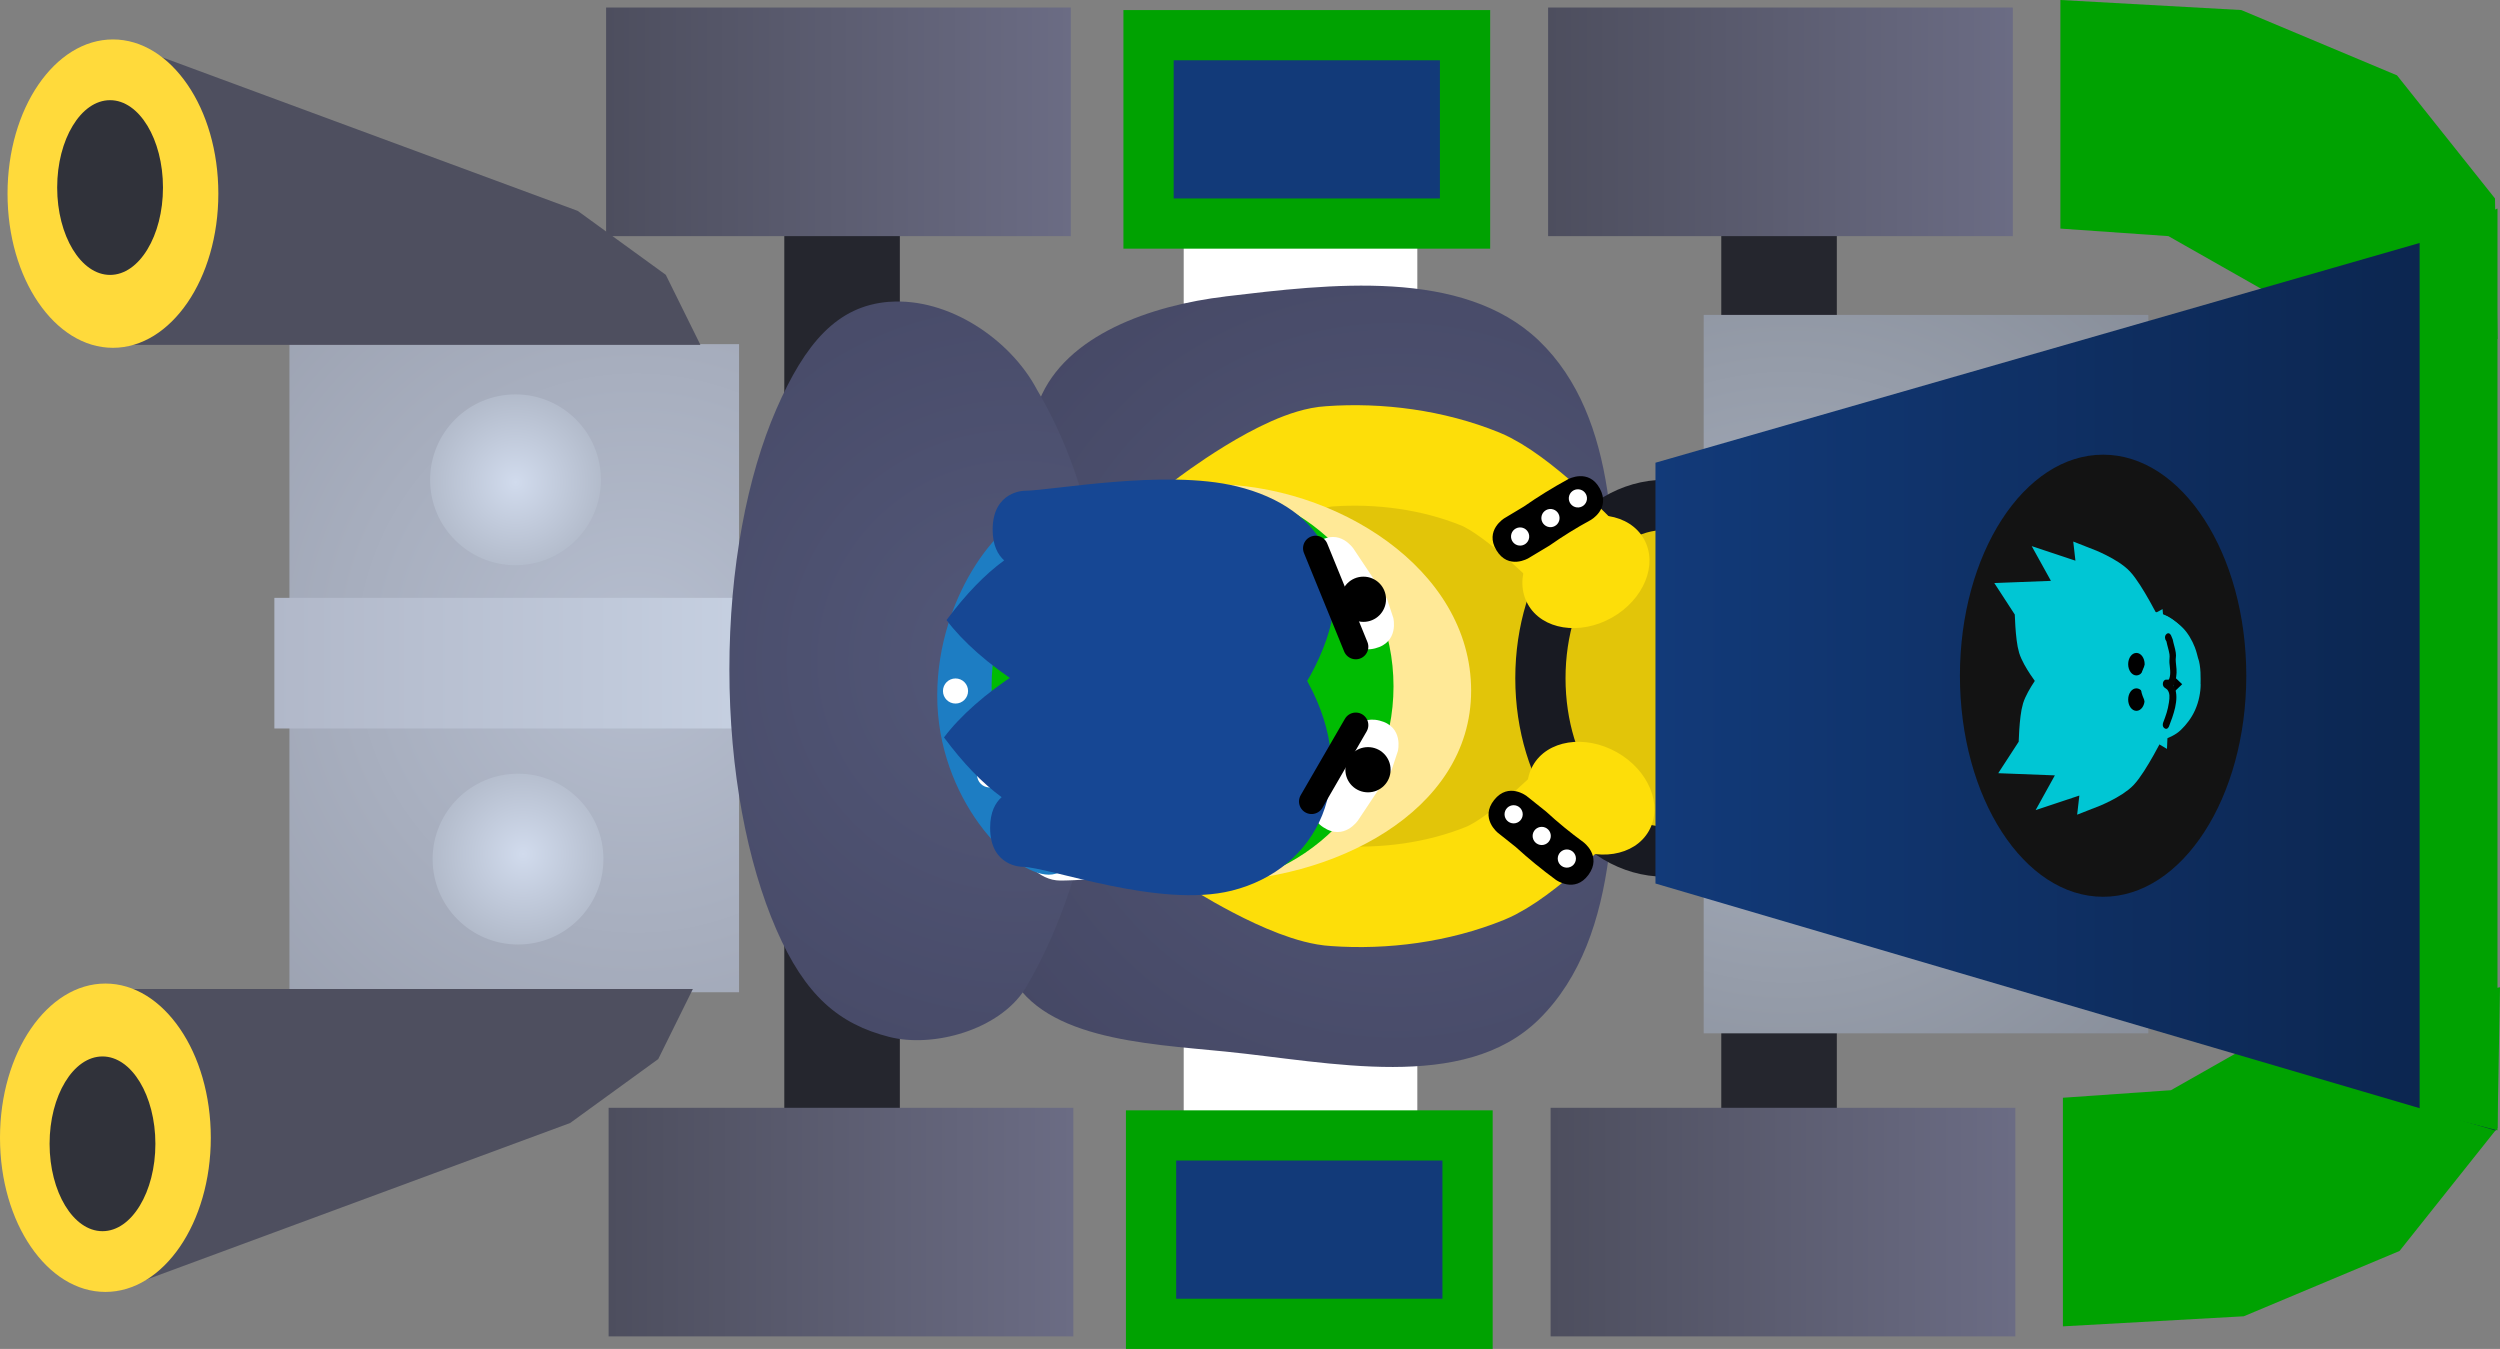 <svg version="1.1" xmlns="http://www.w3.org/2000/svg" xmlns:xlink="http://www.w3.org/1999/xlink" width="49.761" height="26.85" viewBox="0,0,49.761,26.85"><rect x="0" y="0" width="49.761" height="26.85" fill="#808080" stroke="none"/><defs><radialGradient cx="223.25" cy="179.8" r="11.126" gradientUnits="userSpaceOnUse" id="color-1"><stop offset="0" stop-color="#b6becf"/><stop offset="1" stop-color="#999fae"/></radialGradient><linearGradient x1="216.05" y1="178.7" x2="225.55" y2="178.7" gradientUnits="userSpaceOnUse" id="color-2"><stop offset="0" stop-color="#b1b8c9"/><stop offset="1" stop-color="#c6d0e1"/></linearGradient><radialGradient cx="238.363" cy="180.34" r="11.754" gradientUnits="userSpaceOnUse" id="color-3"><stop offset="0" stop-color="#535879"/><stop offset="1" stop-color="#434561"/></radialGradient><radialGradient cx="230.838" cy="179.952" r="11.614" gradientUnits="userSpaceOnUse" id="color-4"><stop offset="0" stop-color="#535879"/><stop offset="1" stop-color="#434561"/></radialGradient><radialGradient cx="246.199" cy="180.281" r="12.159" gradientUnits="userSpaceOnUse" id="color-5"><stop offset="0" stop-color="#a9b1c0"/><stop offset="1" stop-color="#828893"/></radialGradient><linearGradient x1="243.54" y1="180.252" x2="260.264" y2="180.252" gradientUnits="userSpaceOnUse" id="color-6"><stop offset="0" stop-color="#123a79"/><stop offset="1" stop-color="#0b244c"/></linearGradient><linearGradient x1="222.703" y1="188.85" x2="231.953" y2="188.85" gradientUnits="userSpaceOnUse" id="color-7"><stop offset="0" stop-color="#4d4e5e"/><stop offset="1" stop-color="#6b6c84"/></linearGradient><linearGradient x1="241.453" y1="188.85" x2="250.703" y2="188.85" gradientUnits="userSpaceOnUse" id="color-8"><stop offset="0" stop-color="#4d4e5e"/><stop offset="1" stop-color="#6b6c84"/></linearGradient><linearGradient x1="222.653" y1="166.95" x2="231.903" y2="166.95" gradientUnits="userSpaceOnUse" id="color-9"><stop offset="0" stop-color="#4d4e5e"/><stop offset="1" stop-color="#6b6c84"/></linearGradient><linearGradient x1="241.403" y1="166.95" x2="250.653" y2="166.95" gradientUnits="userSpaceOnUse" id="color-10"><stop offset="0" stop-color="#4d4e5e"/><stop offset="1" stop-color="#6b6c84"/></linearGradient><radialGradient cx="221" cy="183.8" r="2.34" gradientUnits="userSpaceOnUse" id="color-11"><stop offset="0" stop-color="#d1dbed"/><stop offset="1" stop-color="#a9b1c0"/></radialGradient><radialGradient cx="220.85" cy="176.4" r="2.275" gradientUnits="userSpaceOnUse" id="color-12"><stop offset="0" stop-color="#d1dbed"/><stop offset="1" stop-color="#a9b1c0"/></radialGradient></defs><g transform="translate(-210.589,-166.8)"><g data-paper-data="{&quot;isPaintingLayer&quot;:true}" fill-rule="nonzero" stroke-linejoin="miter" stroke-miterlimit="10" stroke-dasharray="" stroke-dashoffset="0" style="mix-blend-mode: normal"><path d="M223.55,178.9h25v2.1h-25z" fill="#ffffff" stroke="none" stroke-width="0.884" stroke-linecap="butt"/><path d="M234.15,171h4.65v18.6h-4.65z" fill="#ffffff" stroke="none" stroke-width="1" stroke-linecap="butt"/><path d="M244.85,170.75h2.3v18.75h-2.3z" fill="#25262e" stroke="none" stroke-width="1" stroke-linecap="butt"/><path d="M226.2,170.75h2.3v18.75h-2.3z" fill="#25262e" stroke="none" stroke-width="1" stroke-linecap="butt"/><path d="M251.6,166.8l3.6,0.2l3.1,1.3l1.95,2.45l0.05,2.8l-4.7,-1l-1.85,-1.05l-2.15,-0.15z" fill="#00a201" stroke="none" stroke-width="1" stroke-linecap="round"/><path d="M251.65,188.65l2.15,-0.15l1.85,-1.05l4.7,-1l-0.05,2.8l-1.95,2.45l-3.1,1.3l-3.6,0.2z" data-paper-data="{&quot;origPos&quot;:null}" fill="#00a201" stroke="none" stroke-width="1" stroke-linecap="round"/><path d="M216.35,173.65h8.95v12.9h-8.95z" fill="url(#color-1)" stroke="none" stroke-width="1" stroke-linecap="butt"/><path d="M216.05,178.7h9.5v2.6h-9.5z" fill="url(#color-2)" stroke="none" stroke-width="1" stroke-linecap="butt"/><g stroke="none" stroke-width="1.59" stroke-linecap="round"><path d="M234.974,172.701c2.083,-0.248 4.723,-0.571 6.242,0.875c1.616,1.546 1.52,4.256 1.511,6.441c0.009,2.43 0.186,5.41 -1.511,7.077c-1.493,1.461 -4.163,0.843 -6.242,0.636c-1.589,-0.159 -3.758,-0.242 -4.333,-1.67c-0.817,-1.84 0.975,-3.896 1.113,-5.884c0.126,-1.803 -1.234,-3.745 -0.477,-5.407c0.522,-1.306 2.23,-1.892 3.697,-2.067z" fill="url(#color-3)"/><path d="M228.288,172.808c1.18,-0.089 2.414,0.748 2.942,1.749c1.019,1.722 1.42,3.828 1.352,5.805c-0.073,2.107 -0.525,4.327 -1.59,6.123c-0.52,0.817 -1.827,1.177 -2.704,0.954c-1.002,-0.256 -1.673,-0.819 -2.249,-2.144c-0.576,-1.325 -0.932,-3.154 -0.932,-5.172c0,-2.018 0.356,-3.847 0.932,-5.172c0.576,-1.325 1.217,-2.066 2.249,-2.144z" fill="url(#color-4)"/></g><path d="M244.5,173.068h8.85v14.3h-8.85z" fill="url(#color-5)" stroke="none" stroke-width="1.147" stroke-linecap="butt"/><path d="M242.63,180.307c0,1.988 -1.552,3.467 -3.467,3.467c-0.408,0 -2.285,-0.067 -2.887,-0.192c-2.222,-0.461 -3.913,-1.71 -3.913,-3.274c0,-1.489 1.274,-2.639 3.455,-3.055c0.423,-0.081 1.318,-0.961 2.089,-0.958c0.56,0.002 4.723,2.025 4.723,4.013z" fill="#e2c509" stroke="none" stroke-width="0" stroke-linecap="butt"/><path d="M243.725,176.85c0.683,0 1.302,0.387 1.75,1.011c0.448,0.625 0.725,1.487 0.725,2.439c0,0.952 -0.277,1.814 -0.725,2.439c-0.448,0.624 -1.067,1.011 -1.75,1.011c-0.683,0 -1.302,-0.387 -1.75,-1.011c-0.448,-0.625 -0.725,-1.487 -0.725,-2.439c0,-0.952 0.277,-1.814 0.725,-2.439c0.448,-0.624 1.067,-1.011 1.75,-1.011z" fill="#e2c509" stroke="#181a22" stroke-width="1" stroke-linecap="butt"/><path d="M243.54,176.01l16.724,-4.809v18.102l-16.724,-4.917z" data-paper-data="{&quot;origPos&quot;:null}" fill="url(#color-6)" stroke="none" stroke-width="0.54" stroke-linecap="butt"/><path d="M252.45,175.85c0.786,0 1.499,0.493 2.015,1.29c0.516,0.796 0.835,1.896 0.835,3.11c0,1.214 -0.319,2.314 -0.835,3.11c-0.516,0.797 -1.229,1.29 -2.015,1.29c-0.786,0 -1.499,-0.493 -2.015,-1.29c-0.516,-0.796 -0.835,-1.896 -0.835,-3.11c0,-1.214 0.319,-2.314 0.835,-3.11c0.516,-0.797 1.229,-1.29 2.015,-1.29z" fill="#131313" stroke="none" stroke-width="1" stroke-linecap="butt"/><g data-paper-data="{&quot;origPos&quot;:null}"><path d="M222.703,188.85h9.25v4.55h-9.25z" fill="url(#color-7)" stroke="none" stroke-width="1.062" stroke-linecap="butt"/><path d="M241.453,188.85h9.25v4.55h-9.25z" fill="url(#color-8)" stroke="none" stroke-width="1.062" stroke-linecap="butt"/><path d="M233.5,189.4h6.3v3.75h-6.3z" fill="#123a79" stroke="#00a201" stroke-width="1" stroke-linecap="round"/></g><g data-paper-data="{&quot;origPos&quot;:null}"><path d="M222.653,166.95h9.25v4.55h-9.25z" fill="url(#color-9)" stroke="none" stroke-width="1.062" stroke-linecap="butt"/><path d="M241.403,166.95h9.25v4.55h-9.25z" fill="url(#color-10)" stroke="none" stroke-width="1.062" stroke-linecap="butt"/><path d="M233.45,167.5h6.3v3.75h-6.3z" data-paper-data="{&quot;origPos&quot;:null}" fill="#123a79" stroke="#00a201" stroke-width="1" stroke-linecap="round"/></g><g stroke="none"><path d="M213.069,167.664l9.018,3.333l1.754,1.273l0.689,1.394h-11.461z" fill="#4e4f5f" stroke-width="1.232" stroke-linecap="round"/><path d="M211.353,172.823c-0.381,-0.555 -0.614,-1.322 -0.614,-2.169c0,-0.847 0.234,-1.614 0.614,-2.169c0.381,-0.556 0.905,-0.9 1.484,-0.9c0.578,0 1.103,0.343 1.484,0.9c0.381,0.555 0.614,1.322 0.614,2.169c0,0.847 -0.234,1.614 -0.614,2.169c-0.381,0.556 -0.905,0.9 -1.484,0.9c-0.579,0 -1.103,-0.343 -1.484,-0.9z" fill="#ffda3b" stroke-width="2.387" stroke-linecap="butt"/><path d="M212.036,171.762c-0.19,-0.314 -0.309,-0.749 -0.309,-1.229c0,-0.48 0.118,-0.915 0.309,-1.229c0.19,-0.315 0.453,-0.51 0.744,-0.51c0.291,0 0.553,0.195 0.744,0.51c0.19,0.314 0.309,0.749 0.309,1.229c0,0.48 -0.118,0.915 -0.309,1.229c-0.19,0.315 -0.453,0.51 -0.744,0.51c-0.291,0 -0.553,-0.195 -0.744,-0.51z" fill="#30323a" stroke-width="1.197" stroke-linecap="butt"/></g><g stroke="none"><path d="M212.919,186.486h11.461l-0.689,1.394l-1.754,1.273l-9.018,3.333z" fill="#4e4f5f" stroke-width="1.232" stroke-linecap="round"/><path d="M212.687,186.377c0.578,0 1.103,0.343 1.484,0.9c0.381,0.555 0.614,1.322 0.614,2.169c0,0.847 -0.234,1.614 -0.614,2.169c-0.381,0.556 -0.905,0.9 -1.484,0.9c-0.579,0 -1.103,-0.343 -1.484,-0.9c-0.381,-0.555 -0.614,-1.322 -0.614,-2.169c0,-0.847 0.234,-1.614 0.614,-2.169c0.381,-0.556 0.905,-0.9 1.484,-0.9z" fill="#ffda3b" stroke-width="2.387" stroke-linecap="butt"/><path d="M212.629,187.828c0.291,0 0.553,0.195 0.744,0.51c0.19,0.314 0.309,0.749 0.309,1.229c0,0.48 -0.118,0.915 -0.309,1.229c-0.19,0.315 -0.453,0.51 -0.744,0.51c-0.291,0 -0.553,-0.195 -0.744,-0.51c-0.19,-0.314 -0.309,-0.749 -0.309,-1.229c0,-0.48 0.118,-0.915 0.309,-1.229c0.19,-0.315 0.453,-0.51 0.744,-0.51z" fill="#30323a" stroke-width="1.197" stroke-linecap="butt"/></g><path d="M220.9,182.2c0.469,0 0.894,0.19 1.202,0.498c0.308,0.308 0.498,0.733 0.498,1.202c0,0.469 -0.19,0.894 -0.498,1.202c-0.308,0.308 -0.733,0.498 -1.202,0.498c-0.469,0 -0.894,-0.19 -1.202,-0.498c-0.308,-0.308 -0.498,-0.733 -0.498,-1.202c0,-0.469 0.19,-0.894 0.498,-1.202c0.308,-0.308 0.733,-0.498 1.202,-0.498z" fill="url(#color-11)" stroke="none" stroke-width="1" stroke-linecap="butt"/><path d="M220.85,174.65c0.469,0 0.894,0.19 1.202,0.498c0.308,0.308 0.498,0.733 0.498,1.202c0,0.469 -0.19,0.894 -0.498,1.202c-0.308,0.308 -0.733,0.498 -1.202,0.498c-0.469,0 -0.894,-0.19 -1.202,-0.498c-0.308,-0.308 -0.498,-0.733 -0.498,-1.202c0,-0.469 0.19,-0.894 0.498,-1.202c0.308,-0.308 0.733,-0.498 1.202,-0.498z" fill="url(#color-12)" stroke="none" stroke-width="1" stroke-linecap="butt"/><path d="M258.75,171.6l1.55,-0.65v18.35l-1.55,-0.4z" fill="#00a201" stroke="none" stroke-width="1" stroke-linecap="round"/><g stroke="none" stroke-linecap="butt"><path d="M233.215,180.668c0,1.562 0.379,2.823 -0.153,3.42c-0.189,0.212 -1.148,0.239 -1.368,0.239c-0.84,0 -1.521,-1.542 -1.521,-3.659c0,-2.117 0.681,-3.833 1.521,-3.833c0.129,0 1.005,0.207 1.124,0.284c0.659,0.42 0.396,1.758 0.396,3.55z" fill="#ffffff" stroke-width="0"/><path d="M231.34,176.96c0.748,0 0.917,1.651 0.917,3.688c0,2.037 -0.044,3.562 -0.792,3.562c-0.748,0 -2.221,-1.526 -2.221,-3.562c0,-2.037 1.348,-3.688 2.096,-3.688z" fill="#1d7dc3" stroke-width="0"/><path d="M231.298,179.46c0,-0.138 0.112,-0.25 0.25,-0.25c0.138,0 0.25,0.112 0.25,0.25c0,0.138 -0.112,0.25 -0.25,0.25c-0.138,0 -0.25,-0.112 -0.25,-0.25z" fill="#ffffff" stroke-width="0.5"/><path d="M231.34,181.501c0,-0.138 0.112,-0.25 0.25,-0.25c0.138,0 0.25,0.112 0.25,0.25c0,0.138 -0.112,0.25 -0.25,0.25c-0.138,0 -0.25,-0.112 -0.25,-0.25z" fill="#ffffff" stroke-width="0.5"/><path d="M230.037,182.224c0,-0.138 0.112,-0.25 0.25,-0.25c0.138,0 0.25,0.112 0.25,0.25c0,0.138 -0.112,0.25 -0.25,0.25c-0.138,0 -0.25,-0.112 -0.25,-0.25z" fill="#ffffff" stroke-width="0.5"/><path d="M229.358,180.554c0,-0.138 0.112,-0.25 0.25,-0.25c0.138,0 0.25,0.112 0.25,0.25c0,0.138 -0.112,0.25 -0.25,0.25c-0.138,0 -0.25,-0.112 -0.25,-0.25z" fill="#ffffff" stroke-width="0.5"/><path d="M230.122,178.759c0,-0.138 0.112,-0.25 0.25,-0.25c0.138,0 0.25,0.112 0.25,0.25c0,0.138 -0.112,0.25 -0.25,0.25c-0.138,0 -0.25,-0.112 -0.25,-0.25z" fill="#ffffff" stroke-width="0.5"/><path d="M231.131,180.21c0,-0.138 0.112,-0.25 0.25,-0.25c0.138,0 0.25,0.112 0.25,0.25c0,0.138 -0.112,0.25 -0.25,0.25c-0.138,0 -0.25,-0.112 -0.25,-0.25z" fill="#ffffff" stroke-width="0.5"/></g><path d="M242.1,182.633c0,0 -1.181,1.237 -1.95,1.55c-0.944,0.383 -2.011,0.521 -3,0.45c-0.877,-0.048 -2.45,-1.073 -2.45,-1.073" data-paper-data="{&quot;origPos&quot;:null}" fill="none" stroke="#fdde09" stroke-width="2" stroke-linecap="round"/><path d="M234.6,177.138c0,0 1.573,-1.207 2.45,-1.255c0.989,-0.071 2.056,0.067 3,0.45c0.769,0.313 1.95,1.55 1.95,1.55" data-paper-data="{&quot;origPos&quot;:null}" fill="none" stroke="#fdde09" stroke-width="2" stroke-linecap="round"/><path d="M242.77,181.772c0.319,0.179 0.55,0.444 0.666,0.728c0.116,0.283 0.116,0.585 -0.026,0.837c-0.142,0.253 -0.4,0.409 -0.702,0.457c-0.302,0.048 -0.648,-0.012 -0.968,-0.191c-0.319,-0.179 -0.55,-0.444 -0.666,-0.728c-0.116,-0.283 -0.116,-0.585 0.026,-0.837c0.142,-0.253 0.4,-0.409 0.702,-0.457c0.302,-0.048 0.648,0.012 0.968,0.191z" fill="#fdde09" stroke="none" stroke-width="1.025" stroke-linecap="butt"/><path d="M241.703,179.286c-0.302,-0.048 -0.56,-0.204 -0.702,-0.457c-0.142,-0.253 -0.142,-0.554 -0.026,-0.837c0.116,-0.283 0.347,-0.548 0.666,-0.728c0.319,-0.179 0.665,-0.239 0.968,-0.191c0.302,0.048 0.56,0.204 0.702,0.457c0.142,0.253 0.142,0.554 0.026,0.837c-0.116,0.283 -0.347,0.548 -0.666,0.728c-0.319,0.179 -0.665,0.239 -0.968,0.191z" fill="#fdde09" stroke="none" stroke-width="1.025" stroke-linecap="butt"/><path d="M230.416,180.547c0,-2.439 1.856,-4.109 4.295,-4.109c2.439,0 5.16,1.67 5.16,4.109c0,2.439 -2.797,3.801 -5.236,3.801c-2.439,0 -4.218,-1.362 -4.218,-3.801z" fill="#ffe997" stroke="none" stroke-width="0" stroke-linecap="butt"/><path d="M230.326,180.462c0,-2.209 1.791,-4 4,-4c2.209,0 4,1.791 4,4c0,2.209 -1.791,4 -4,4c-2.209,0 -4,-1.791 -4,-4z" fill="#00bc02" stroke="none" stroke-width="0" stroke-linecap="butt"/><path d="M237.958,179.706c-0.485,0.121 -0.606,-0.364 -0.606,-0.364l0.013,-0.066c-0.222,-0.333 -0.444,-0.667 -0.667,-1c0,0 -0.277,-0.416 0.139,-0.693c0.416,-0.277 0.693,0.139 0.693,0.139c0.222,0.333 0.444,0.667 0.667,1l0.125,0.378c0,0 0.121,0.485 -0.364,0.606z" fill="#ffffff" stroke="none" stroke-width="0.5" stroke-linecap="butt"/><path d="M237.277,178.728c0,-0.249 0.201,-0.45 0.45,-0.45c0.249,0 0.45,0.201 0.45,0.45c0,0.249 -0.201,0.45 -0.45,0.45c-0.249,0 -0.45,-0.201 -0.45,-0.45z" fill="#000000" stroke="none" stroke-width="0" stroke-linecap="butt"/><path d="M238.413,181.749l-0.125,0.378c-0.222,0.333 -0.444,0.667 -0.667,1c0,0 -0.277,0.416 -0.693,0.139c-0.416,-0.277 -0.139,-0.693 -0.139,-0.693c0.222,-0.333 0.444,-0.667 0.667,-1l-0.013,-0.066c0,0 0.121,-0.485 0.606,-0.364c0.485,0.121 0.364,0.606 0.364,0.606z" data-paper-data="{&quot;index&quot;:null}" fill="#ffffff" stroke="none" stroke-width="0.5" stroke-linecap="butt"/><path d="M237.818,181.671c0.249,0 0.45,0.201 0.45,0.45c0,0.249 -0.201,0.45 -0.45,0.45c-0.249,0 -0.45,-0.201 -0.45,-0.45c0,-0.249 0.201,-0.45 0.45,-0.45z" data-paper-data="{&quot;index&quot;:null}" fill="#000000" stroke="none" stroke-width="0" stroke-linecap="butt"/><path d="M240.374,177.752c-0.239,-0.398 0.159,-0.637 0.159,-0.637l0.39,-0.234c0.282,-0.197 0.577,-0.378 0.879,-0.543c0,0 0.408,-0.222 0.63,0.185c0.222,0.408 -0.185,0.63 -0.185,0.63c-0.282,0.153 -0.555,0.323 -0.818,0.507l-0.418,0.251c0,0 -0.398,0.239 -0.637,-0.159z" fill="#000000" stroke="none" stroke-width="0.5" stroke-linecap="butt"/><path d="M240.981,182.649l0.381,0.304c0.236,0.217 0.485,0.421 0.744,0.61c0,0 0.375,0.274 0.101,0.649c-0.274,0.375 -0.649,0.101 -0.649,0.101c-0.278,-0.204 -0.545,-0.422 -0.799,-0.654l-0.356,-0.283c0,0 -0.363,-0.289 -0.074,-0.653c0.289,-0.363 0.653,-0.074 0.653,-0.074z" data-paper-data="{&quot;index&quot;:null}" fill="#000000" stroke="none" stroke-width="0.5" stroke-linecap="butt"/><path d="M241.095,183.439c0,-0.1 0.081,-0.181 0.181,-0.181c0.1,0 0.181,0.081 0.181,0.181c0,0.1 -0.081,0.181 -0.181,0.181c-0.1,0 -0.181,-0.081 -0.181,-0.181z" fill="#ffffff" stroke="none" stroke-width="0" stroke-linecap="butt"/><path d="M240.536,183.008c0,-0.1 0.081,-0.181 0.181,-0.181c0.1,0 0.181,0.081 0.181,0.181c0,0.1 -0.081,0.181 -0.181,0.181c-0.1,0 -0.181,-0.081 -0.181,-0.181z" fill="#ffffff" stroke="none" stroke-width="0" stroke-linecap="butt"/><path d="M241.595,183.889c0,-0.1 0.081,-0.181 0.181,-0.181c0.1,0 0.181,0.081 0.181,0.181c0,0.1 -0.081,0.181 -0.181,0.181c-0.1,0 -0.181,-0.081 -0.181,-0.181z" fill="#ffffff" stroke="none" stroke-width="0" stroke-linecap="butt"/><g fill="#ffffff" stroke="none" stroke-width="0" stroke-linecap="butt"><path d="M241.47,176.932c0.099,0.011 0.171,0.1 0.16,0.2c-0.011,0.099 -0.1,0.171 -0.2,0.16c-0.099,-0.011 -0.171,-0.1 -0.16,-0.2c0.011,-0.099 0.1,-0.171 0.2,-0.16z" data-paper-data="{&quot;index&quot;:null}"/><path d="M240.866,177.299c0.099,0.011 0.171,0.1 0.16,0.2c-0.011,0.099 -0.1,0.171 -0.2,0.16c-0.099,-0.011 -0.171,-0.1 -0.16,-0.2c0.011,-0.099 0.1,-0.171 0.2,-0.16z" data-paper-data="{&quot;index&quot;:null}"/><path d="M242.016,176.54c0.099,0.011 0.171,0.1 0.16,0.2c-0.011,0.099 -0.1,0.171 -0.2,0.16c-0.099,-0.011 -0.171,-0.1 -0.16,-0.2c0.011,-0.099 0.1,-0.171 0.2,-0.16z" data-paper-data="{&quot;index&quot;:null}"/></g><path d="M230.576,177.954c-0.124,-0.111 -0.229,-0.298 -0.229,-0.611c0,-0.775 0.637,-0.775 0.637,-0.775c0.522,0 2.788,-0.437 4.22,-0.088c1.734,0.422 2.548,1.785 1.469,3.761c-1.518,2.778 -5.961,0.615 -7.244,-1.099c0.384,-0.515 0.762,-0.906 1.146,-1.187z" fill="#164794" stroke="none" stroke-width="0.5" stroke-linecap="butt"/><path d="M229.378,181.479c1.283,-1.714 5.726,-3.877 7.244,-1.099c1.069,1.956 0.195,3.72 -1.516,4.148c-1.444,0.361 -3.644,-0.475 -4.172,-0.475c0,0 -0.637,0 -0.637,-0.775c0,-0.314 0.104,-0.5 0.229,-0.611c-0.385,-0.281 -0.762,-0.671 -1.146,-1.187z" data-paper-data="{&quot;index&quot;:null}" fill="#164794" stroke="none" stroke-width="0.5" stroke-linecap="butt"/><path d="M236.775,177.713l0.8,1.96" fill="none" stroke="#000000" stroke-width="0.5" stroke-linecap="round"/><path d="M236.695,182.753l0.88,-1.52" fill="none" stroke="#000000" stroke-width="0.5" stroke-linecap="round"/><g><g fill="#00c6d4" stroke="#00c6d4" stroke-width="0.5" stroke-linecap="round"><path d="M251.542,180.287l1.891,1.057c0,0 -0.345,0.683 -0.553,0.905c-0.192,0.206 -0.651,0.384 -0.651,0.384l0.041,-0.359l-0.634,0.211l0.269,-0.486l-1.093,-0.042l0.206,-0.317c0,0 0.009,-0.546 0.078,-0.767c0.069,-0.223 0.334,-0.565 0.334,-0.565z"/><path d="M251.352,180.287c0,0 -0.265,-0.342 -0.334,-0.565c-0.068,-0.221 -0.078,-0.767 -0.078,-0.767l-0.206,-0.317l1.093,-0.042l-0.269,-0.486l0.634,0.211l-0.041,-0.359c0,0 0.458,0.178 0.651,0.384c0.208,0.222 0.553,0.905 0.553,0.905l-1.891,1.057z" data-paper-data="{&quot;index&quot;:null}"/><path d="M251.74,180.245l1.679,-0.919c0,0 0.064,0.701 0.083,1.025c0.018,0.305 -0.011,0.929 -0.011,0.929z"/></g><path d="M253.368,181.569c-0.57,0 -1.033,-0.58 -1.033,-1.295c0,-0.715 0.462,-1.295 1.033,-1.295c0.57,0 0.962,0.587 0.962,1.302c0,0.715 -0.392,1.287 -0.962,1.287z" fill="#00c6d4" stroke="none" stroke-width="0.5" stroke-linecap="butt"/><path d="M253.113,180.501c0.09,0 0.164,0.1 0.164,0.224c0,0.124 -0.073,0.224 -0.164,0.224c-0.09,0 -0.164,-0.1 -0.164,-0.224c0,-0.124 0.073,-0.224 0.164,-0.224z" fill="#000000" stroke="none" stroke-width="0.5" stroke-linecap="butt"/><path d="M253.113,179.796c0.09,0 0.164,0.1 0.164,0.224c0,0.124 -0.073,0.224 -0.164,0.224c-0.09,0 -0.164,-0.1 -0.164,-0.224c0,-0.124 0.073,-0.224 0.164,-0.224z" fill="#000000" stroke="none" stroke-width="0.5" stroke-linecap="butt"/><path d="M254.392,180.418c0,0.158 -0.036,0.35 -0.113,0.52c-0.069,0.153 -0.172,0.286 -0.281,0.391c-0.212,0.204 -0.579,0.252 -0.723,0.252c-0.134,0 0.161,-0.43 0.125,-0.525c-0.039,-0.103 -0.102,-0.254 -0.163,-0.402c-0.034,-0.082 -0.035,-0.163 -0.035,-0.235c0,-0.057 -0.01,-0.139 0.01,-0.208c0.047,-0.161 0.153,-0.32 0.192,-0.428c0.06,-0.167 -0.294,-0.748 -0.226,-0.811c0.01,-0.009 0.203,-0.022 0.412,0.044c0.155,0.049 0.316,0.156 0.428,0.263c0.118,0.112 0.206,0.271 0.257,0.403c0.039,0.099 0.054,0.184 0.063,0.21c0.065,0.17 0.052,0.434 0.052,0.527z" fill="#00c6d4" stroke="none" stroke-width="0.5" stroke-linecap="butt"/><path d="M253.851,180.255l0.173,0.164l-0.177,0.169z" fill="#000000" stroke="#000000" stroke-width="0" stroke-linecap="round"/><path d="M253.713,179.418c0.056,-0.043 0.089,0.029 0.089,0.029l0.033,0.079c0.016,0.085 0.049,0.178 0.061,0.262c0.014,0.093 -0.008,0.102 0.001,0.186c0.01,0.105 0.025,0.187 0.008,0.296c-0.01,0.061 -0.02,0.131 -0.055,0.177c0.008,0.011 0.016,0.022 0.022,0.036c0.102,0.231 -0.033,0.572 -0.111,0.776c0,0 -0.029,0.075 -0.087,0.038c-0.058,-0.038 -0.029,-0.113 -0.029,-0.113c0.055,-0.142 0.093,-0.249 0.116,-0.405c0.014,-0.097 0.022,-0.183 -0.034,-0.253l-0.054,-0.04c-0.02,-0.014 -0.034,-0.042 -0.034,-0.074c0,-0.047 0.029,-0.084 0.065,-0.084h0.051c0.006,-0.007 0.011,-0.016 0.014,-0.025c0.033,-0.103 0.01,-0.205 0.001,-0.308c-0.005,-0.057 0.01,-0.117 0.001,-0.173c-0.013,-0.083 -0.044,-0.171 -0.06,-0.255l-0.019,-0.033c0,0 -0.033,-0.072 0.022,-0.116z" fill="#050503" stroke="none" stroke-width="0.5" stroke-linecap="butt"/><path d="M252.282,179.807c0.01,-0.071 0.04,-0.135 0.065,-0.2c0.034,-0.089 0.045,-0.188 0.081,-0.277c0.037,-0.092 0.092,-0.175 0.141,-0.256c0.056,-0.054 0.132,-0.156 0.216,-0.067c0.091,0.097 0.004,0.252 -0.018,0.349c-0.041,0.185 -0.051,0.381 -0.091,0.563c-0.02,0.089 -0.039,0.205 -0.083,0.28c-0.045,0.078 -0.13,0.123 -0.196,0.158c0,0 -0.079,0.042 -0.111,-0.064c-0.012,-0.04 -0.008,-0.07 0.001,-0.093c-0.012,-0.019 -0.019,-0.044 -0.019,-0.071c0,-0.008 0.001,-0.017 0.002,-0.025l0.01,-0.065c-0.001,-0.073 -0.009,-0.162 0.001,-0.233z" fill="#00c6d4" stroke="none" stroke-width="0.5" stroke-linecap="butt"/></g></g></g></svg>